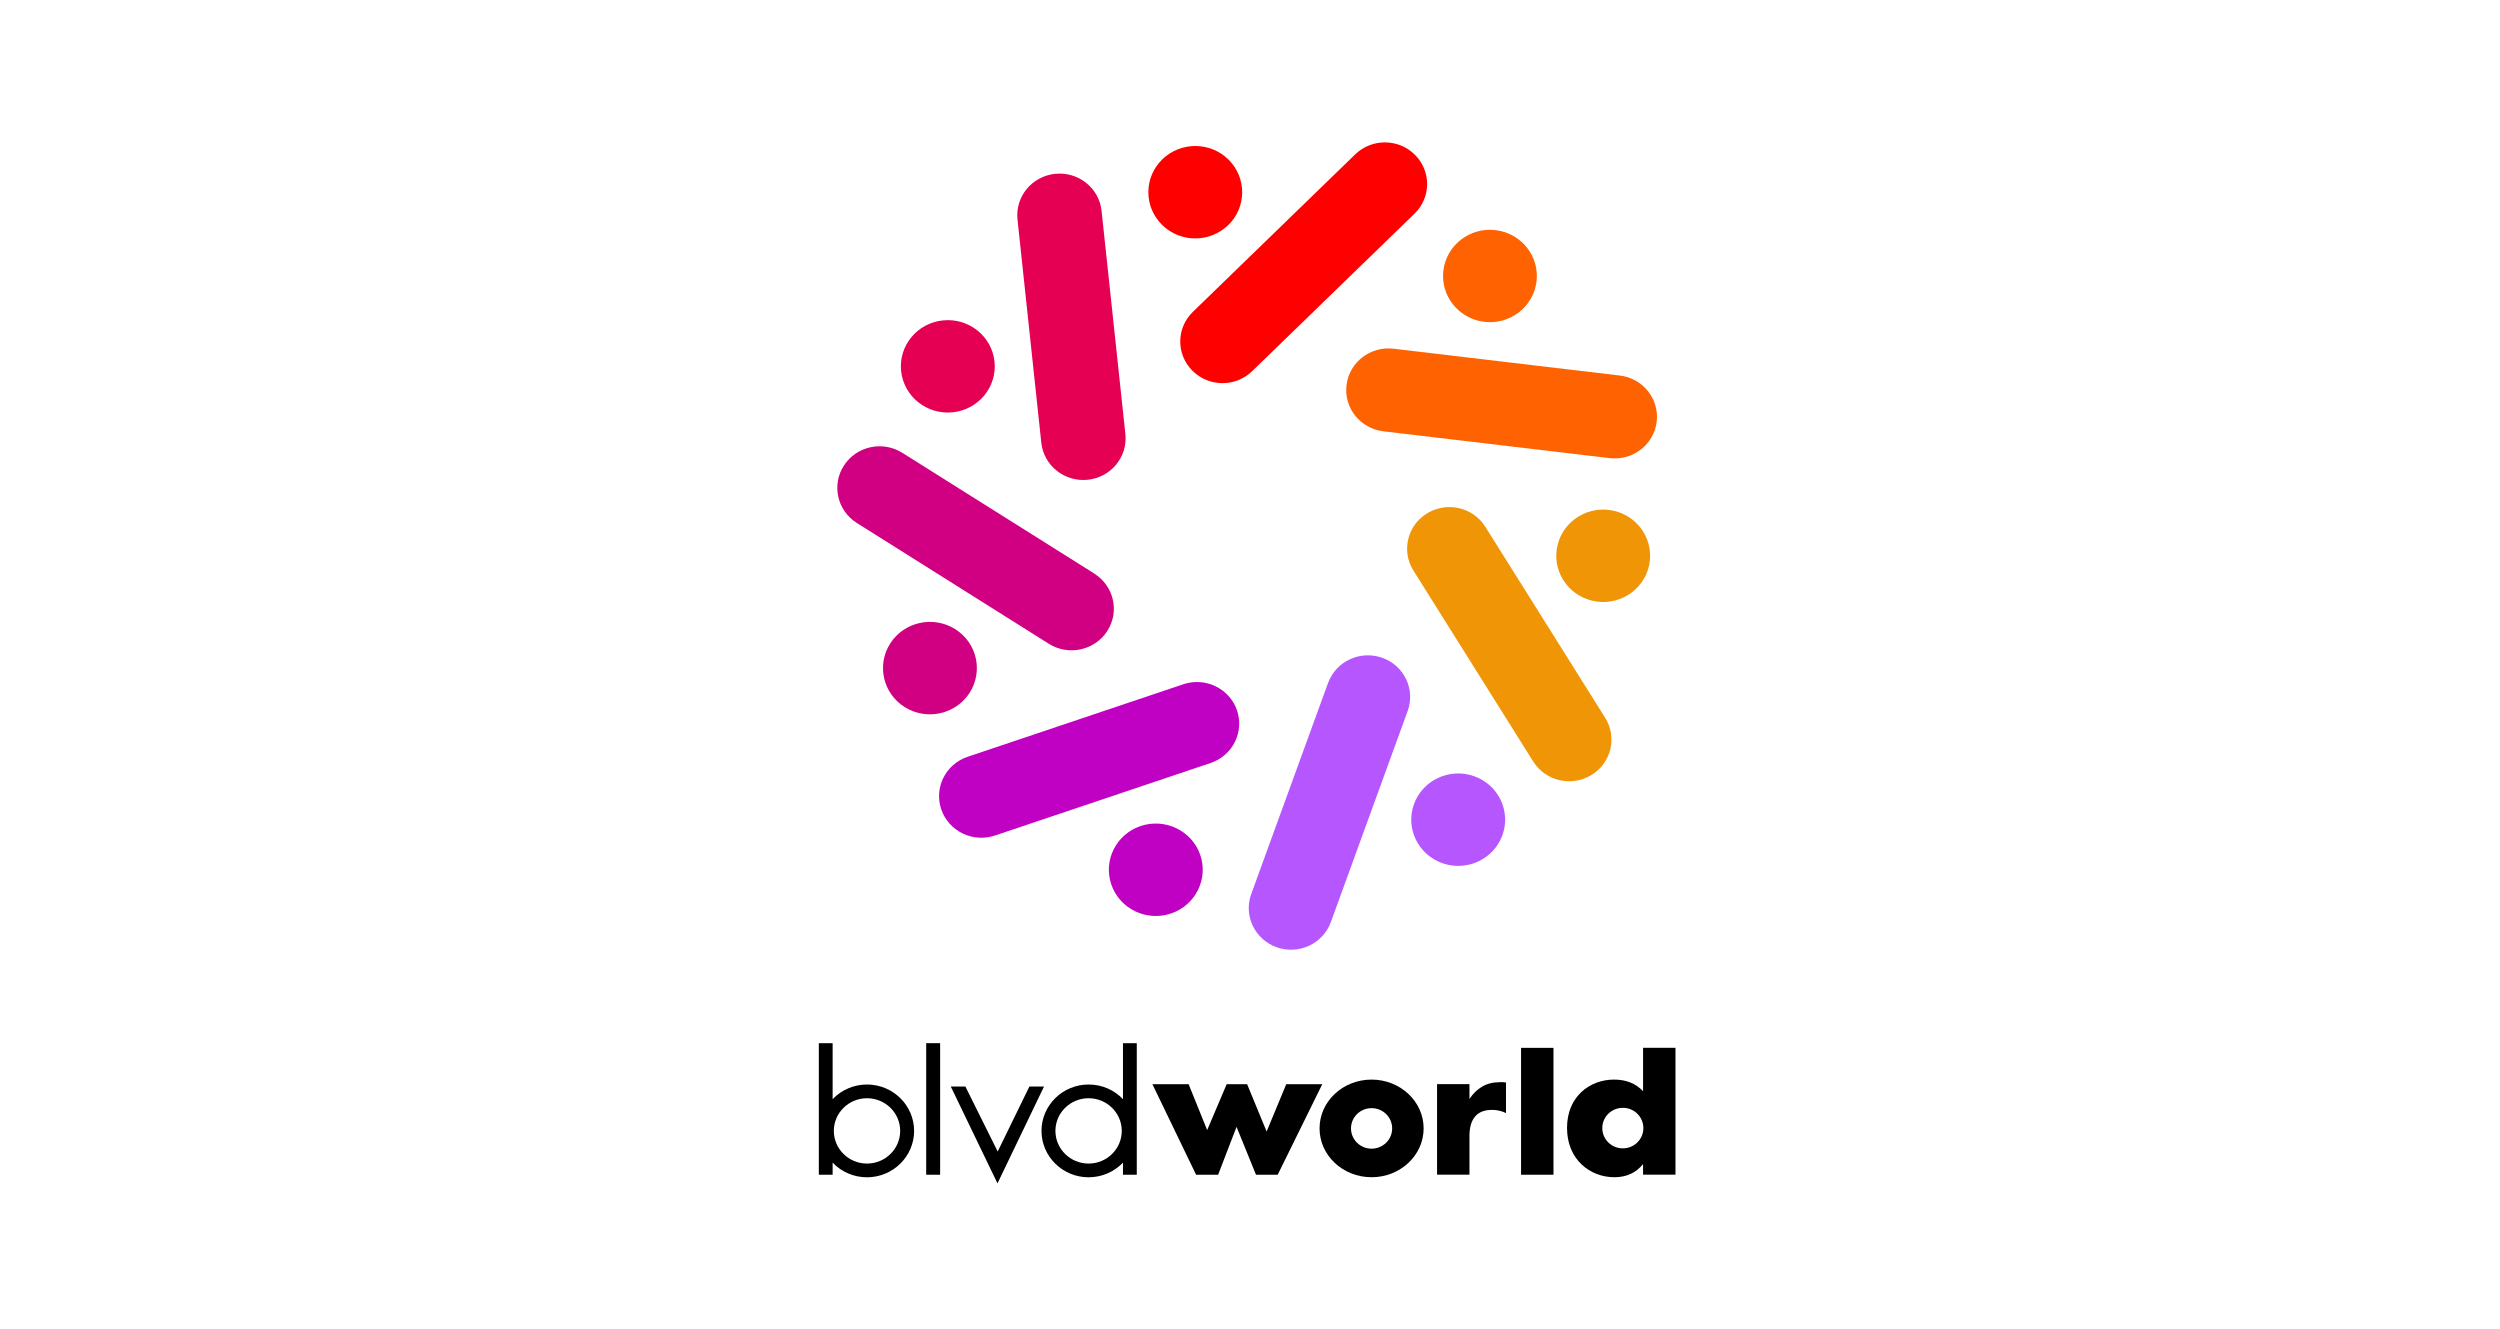 <svg width="632" height="336" viewBox="0 0 632 336" fill="none" xmlns="http://www.w3.org/2000/svg">
<g clip-path="url(#clip0_247_626)">
<path d="M251.413 91.385C252.101 97.799 247.364 103.552 240.85 104.23C234.336 104.908 228.494 100.258 227.806 93.828C227.118 87.413 231.855 81.66 238.369 80.998C244.883 80.32 250.725 84.97 251.413 91.4" fill="#E50053"/>
<path d="M284.495 109.714L278.477 53.306C277.853 47.521 272.603 43.329 266.73 43.944C260.856 44.558 256.615 49.728 257.223 55.496L263.241 111.921C263.865 117.705 269.114 121.898 274.988 121.283C280.862 120.668 285.103 115.499 284.495 109.714Z" fill="#E50053"/>
<path d="M241.474 159.046C246.996 162.514 248.613 169.748 245.092 175.186C241.571 180.623 234.224 182.215 228.703 178.748C223.181 175.28 221.565 168.046 225.086 162.608C228.607 157.171 235.953 155.579 241.474 159.046Z" fill="#D10082"/>
<path d="M276.652 145.004L228.11 114.475C223.132 111.354 216.539 112.772 213.354 117.674C210.169 122.576 211.641 129.069 216.603 132.206L265.145 162.751C270.123 165.871 276.716 164.437 279.901 159.551C283.086 154.65 281.614 148.156 276.652 145.02" fill="#D10082"/>
<path d="M288.352 208.82C294.546 206.74 301.3 210.002 303.413 216.102C305.525 222.201 302.212 228.853 296.018 230.933C289.824 233.014 283.07 229.767 280.958 223.651C278.845 217.552 282.142 210.901 288.352 208.82Z" fill="#C000C2"/>
<path d="M299.139 172.98L244.627 191.31C239.041 193.185 236.064 199.159 237.969 204.66C239.874 210.16 245.955 213.092 251.525 211.216L306.037 192.886C311.623 191.01 314.6 185.021 312.695 179.536C310.791 174.036 304.709 171.104 299.139 172.98Z" fill="#C000C2"/>
<path d="M357.461 203.273C359.67 197.205 366.456 194.037 372.634 196.212C378.795 198.387 382.012 205.069 379.804 211.153C377.595 217.221 370.809 220.389 364.631 218.214C358.469 216.039 355.252 209.356 357.461 203.273Z" fill="#B556FF"/>
<path d="M335.742 172.617L316.312 226.015C314.328 231.484 317.209 237.505 322.762 239.475C328.316 241.429 334.43 238.592 336.43 233.123L355.86 179.725C357.845 174.256 354.964 168.235 349.41 166.281C343.857 164.326 337.743 167.163 335.758 172.632" fill="#B556FF"/>
<path d="M395.2 146.643C391.759 141.158 393.488 133.955 399.057 130.567C404.627 127.178 411.941 128.88 415.382 134.365C418.823 139.85 417.095 147.053 411.525 150.441C405.956 153.83 398.641 152.128 395.2 146.643Z" fill="#EF9506"/>
<path d="M357.317 144.247L387.598 192.507C390.703 197.456 397.281 198.985 402.306 195.927C407.332 192.87 408.884 186.392 405.779 181.443L375.498 133.183C372.393 128.234 365.815 126.705 360.79 129.763C355.764 132.82 354.212 139.298 357.317 144.247Z" fill="#EF9506"/>
<path d="M375.242 81.36C368.744 80.588 364.103 74.772 364.887 68.373C365.671 61.974 371.577 57.404 378.075 58.176C384.573 58.948 389.214 64.764 388.43 71.163C387.646 77.562 381.74 82.133 375.242 81.36Z" fill="#FF6200"/>
<path d="M349.731 109.037L406.932 115.815C412.79 116.508 418.103 112.394 418.807 106.626C419.512 100.857 415.334 95.625 409.477 94.931L352.275 88.154C346.418 87.46 341.104 91.574 340.4 97.343C339.696 103.111 343.873 108.344 349.731 109.037Z" fill="#FF6200"/>
<path d="M310.487 56.915C305.813 61.438 298.307 61.391 293.714 56.789C289.12 52.186 289.168 44.794 293.842 40.271C298.515 35.748 306.021 35.795 310.615 40.397C315.208 44.999 315.16 52.391 310.487 56.915Z" fill="#FF0000"/>
<path d="M316.553 93.828L357.589 54.015C361.798 49.933 361.846 43.282 357.701 39.137C353.556 34.992 346.802 34.944 342.592 39.026L301.556 78.839C297.347 82.921 297.299 89.572 301.444 93.717C305.589 97.862 312.343 97.91 316.553 93.828Z" fill="#FF0000"/>
<path d="M415.366 264.898V275.852C413.43 273.818 410.981 272.92 408.02 272.92C401.954 272.92 396.145 277.144 396.145 285.135C396.145 293.126 401.954 297.602 408.116 297.602C411.173 297.602 413.59 296.498 415.366 294.276V296.956H423.561V264.882H415.366V264.898ZM410.261 290.304C407.38 290.304 405.059 288.019 405.059 285.182C405.059 282.345 407.38 280.06 410.261 280.06C413.142 280.06 415.446 282.361 415.446 285.182C415.446 288.003 413.126 290.304 410.261 290.304Z" fill="black"/>
<path d="M325.163 274.086L320.202 286.049L315.272 274.086H310.103L305.173 285.687L300.484 274.086H291.329L302.372 296.971H307.942L312.599 284.867L317.513 296.971H323.002L334.27 274.086H325.163Z" fill="black"/>
<path d="M379.131 273.582C377.435 273.582 375.963 273.945 374.698 274.686C373.434 275.427 372.361 276.467 371.481 277.822V274.071H363.287V296.956H371.481V287.137C371.481 284.993 371.961 283.37 372.906 282.251C373.85 281.132 375.274 280.58 377.179 280.58C378.443 280.58 379.628 280.848 380.716 281.384V273.661C380.044 273.551 379.9 273.567 379.131 273.567" fill="black"/>
<path d="M392.719 264.897H384.525V296.971H392.719V264.897Z" fill="black"/>
<path d="M260.232 274.67L252.213 291.109L244.051 274.67H240.354L252.165 299.163L263.929 274.67H260.232Z" fill="black"/>
<path d="M283.887 263.716V277.869C281.662 275.521 278.541 274.165 275.196 274.165C268.634 274.165 263.288 279.43 263.288 285.892C263.288 292.354 268.634 297.618 275.196 297.618C278.525 297.618 281.646 296.262 283.887 293.914V296.972H287.376V263.716H283.887ZM283.583 285.892C283.583 290.447 279.821 294.15 275.196 294.15C270.571 294.15 266.81 290.447 266.81 285.892C266.81 281.337 270.571 277.633 275.196 277.633C279.821 277.633 283.583 281.337 283.583 285.892Z" fill="black"/>
<path d="M207 263.716V296.972H210.489V293.914C212.714 296.262 215.835 297.618 219.18 297.618C225.742 297.618 231.087 292.354 231.087 285.892C231.087 279.43 225.742 274.165 219.18 274.165C215.851 274.165 212.73 275.521 210.489 277.869V263.716H207ZM219.18 277.633C223.805 277.633 227.566 281.337 227.566 285.892C227.566 290.447 223.805 294.15 219.18 294.15C214.554 294.15 210.793 290.447 210.793 285.892C210.793 281.337 214.554 277.633 219.18 277.633Z" fill="black"/>
<path d="M237.665 263.716H234.144V296.972H237.665V263.716Z" fill="black"/>
<path d="M346.738 272.921C339.472 272.921 333.582 278.437 333.582 285.262C333.582 292.086 339.472 297.603 346.738 297.603C354.004 297.603 359.894 292.071 359.894 285.262C359.894 278.453 354.004 272.921 346.738 272.921ZM346.738 290.384C343.873 290.384 341.536 288.099 341.536 285.262C341.536 282.425 343.857 280.139 346.738 280.139C349.619 280.139 351.939 282.441 351.939 285.262C351.939 288.083 349.619 290.384 346.738 290.384Z" fill="black"/>
</g>
<defs>
<clipPath id="clip0_247_626">
<rect width="216.561" height="263.162" fill="white" transform="translate(207 36)"/>
</clipPath>
</defs>
</svg>
